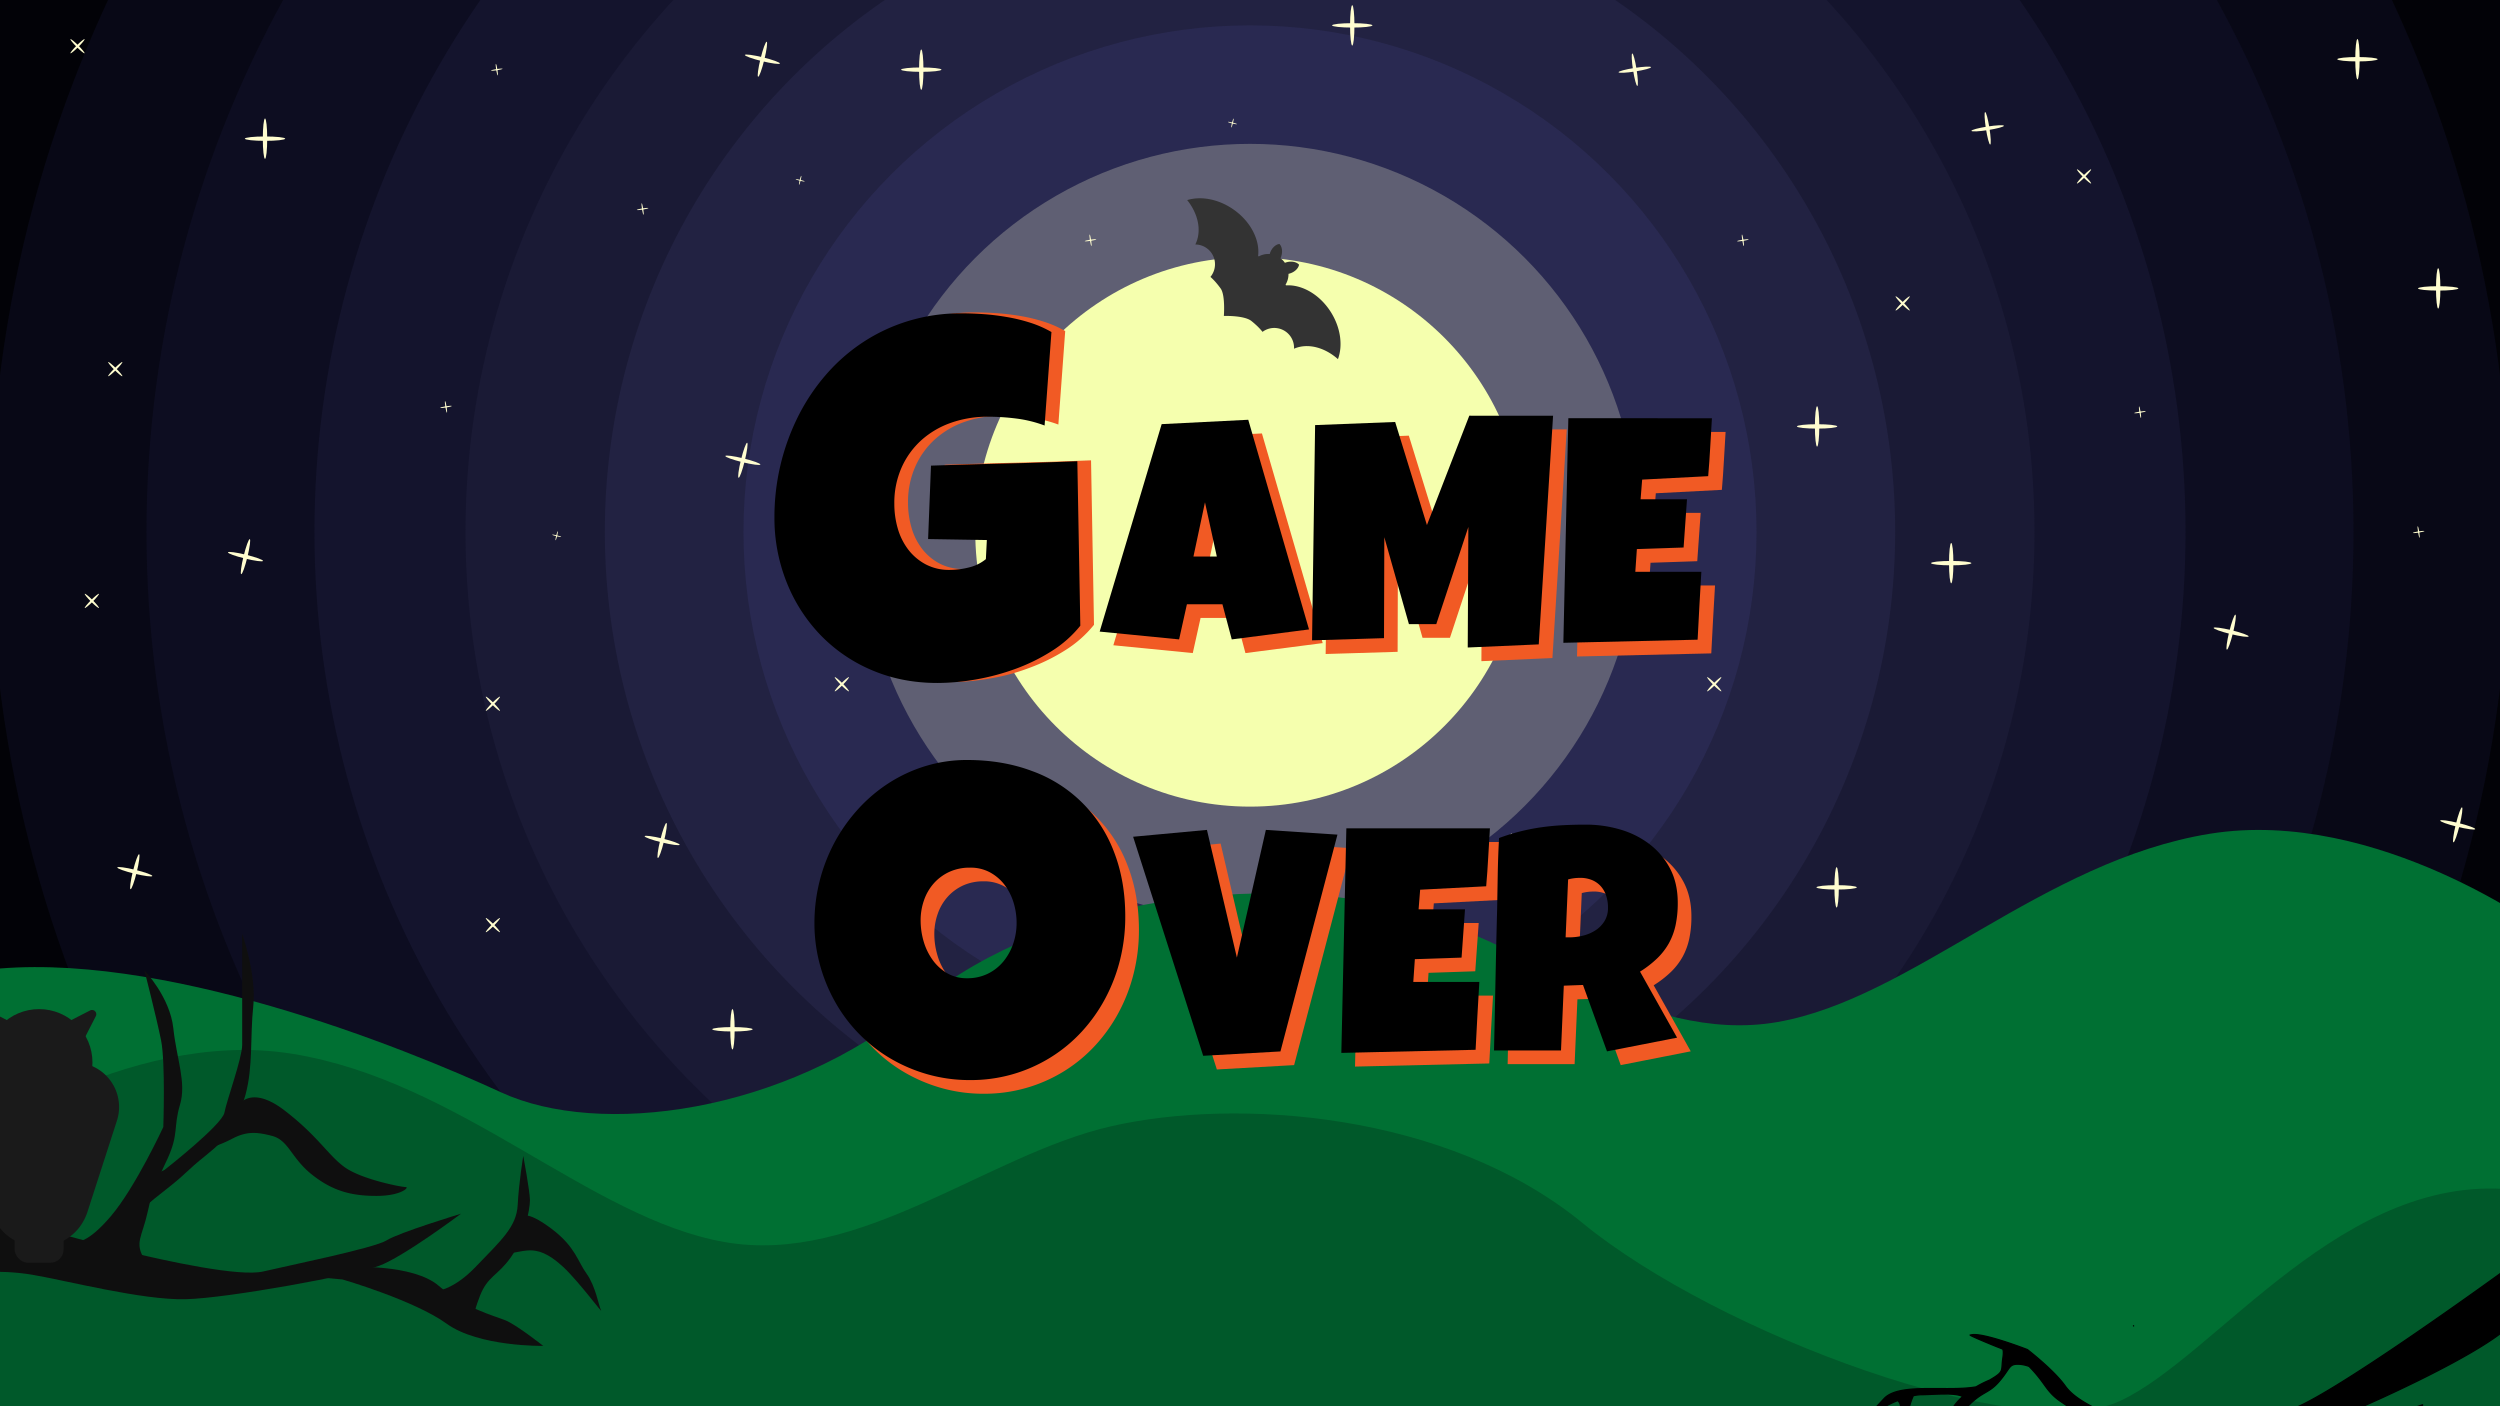 <svg xmlns="http://www.w3.org/2000/svg" width="1920" height="1080" viewBox="0 0 1920 1080">
  <rect x="0" y="0" width="1920" height="1080" fill="#808080" stroke="none"/>
  <defs>
    <style>
      .cls-1 {
        fill: #020207;
      }

      .cls-2 {
        fill: #080816;
      }

      .cls-3 {
        fill: #0d0d21;
      }

      .cls-4 {
        fill: #14142d;
      }

      .cls-5 {
        fill: #1a1a35;
      }

      .cls-6 {
        fill: #222242;
      }

      .cls-7 {
        fill: #292951;
      }

      .cls-8 {
        fill: #bfbfb0;
        opacity: 0.36;
      }

      .cls-9 {
        fill: #f5ffae;
      }

      .cls-10 {
        fill: #333;
      }

      .cls-11 {
        stroke: #000;
        stroke-miterlimit: 10;
      }

      .cls-12 {
        fill: #fffdcf;
      }

      .cls-13 {
        fill: none;
      }

      .cls-14 {
        fill: #007033;
      }

      .cls-15 {
        fill: #00592a;
      }

      .cls-16 {
        fill: #0f0f0f;
      }

      .cls-17 {
        fill: #1a1a1a;
      }

      .cls-18 {
        fill: #f15a24;
      }
    </style>
  </defs>
  <g id="Backgrounds">
    <rect class="cls-1" width="1920" height="828"/>
    <circle class="cls-2" cx="960" cy="408.49" r="967.49"/>
    <circle class="cls-3" cx="960" cy="408.49" r="847.49"/>
    <circle class="cls-4" cx="960" cy="408.49" r="718.49"/>
    <circle class="cls-5" cx="960" cy="408.49" r="602.49"/>
    <circle class="cls-6" cx="960" cy="408.49" r="495.49"/>
    <circle class="cls-7" cx="960" cy="408.49" r="389"/>
    <circle class="cls-8" cx="960" cy="408.49" r="298"/>
    <circle class="cls-9" cx="960" cy="408.49" r="211"/>
    <path class="cls-10" d="M1022.24,239.91c-8.58-13.75-22.37-21.52-34.59-20.74l-.34-.54a14.7,14.7,0,0,0,1-2,15,15,0,0,0,1.25-6.32c.3-.07.6-.14.9-.23,3.92-1.16,6.73-4,7.22-6.82-2-2.14-5.85-2.95-9.77-1.79a9.52,9.52,0,0,0-1.1.39,15.36,15.36,0,0,0-1.63-2s-1.13-1.08-1.75-1.57a11.64,11.64,0,0,0,.45-1.08c1.37-3.85.77-7.76-1.27-9.85-2.89.34-5.82,3-7.19,6.84-.11.3-.2.59-.28.89a15.07,15.07,0,0,0-6.38.91,14.24,14.24,0,0,0-2,.93l-.52-.37c1.43-12.16-5.59-26.35-18.87-35.64-11.61-8.13-25.1-10.48-35.61-7.25,8.64,10.79,11.31,24,6.23,34.1a15.19,15.19,0,0,1,12.39,23.89c-.24.34-.49.68-.75,1h0a46.44,46.44,0,0,1,4.94,5.16c.93,1.11,1.93,2.38,2.95,3.82,3.62,5.1,2.41,21,2.41,21l.7,0c3.08-.05,15.54,0,20.44,3.87,1.38,1.1,2.6,2.16,3.66,3.15a45,45,0,0,1,4.89,5.21h0v0c.33-.24.68-.48,1-.7a15.18,15.18,0,0,1,23.19,13.65c10.35-4.54,23.41-1.17,33.73,8C1031.36,265.54,1029.73,251.94,1022.24,239.91Z"/>
    <path class="cls-11" d="M1751.5,645.34s-3,5,1,15c11.49,25.1-10.51,37.7-22,50-1,2,3-5.48,10-13,14-15,11-38,7-40s-8-4-9,0,5-7,5-7Z"/>
    <path class="cls-11" d="M1744.5,693.42c-22.85,4.22-35.89,5.13-51-12.08,5.15,6.71,5.94,14,19,17,8.63.48,25.24,1.12,28-1Z"/>
    <path class="cls-11" d="M1722.5,698.34c-3.57-3.22-7.22,18.4-8,21-2,7-2,8-7,15s0-9,1-10c2.66-2.67,8.36-22.23,5.45-25.82-1.45-1.18-4.2-3.9-4.2-3.9Z"/>
    <path class="cls-11" d="M1738.5,657.34c8.17,9.27-34,3.65-40,24a21.78,21.78,0,0,1,11-8c7-2,17-5,20-6s5.12,2.42,5.12,2.42Z"/>
    <g>
      <ellipse class="cls-12" cx="1810.53" cy="45.49" rx="1.69" ry="15.49"/>
      <ellipse class="cls-12" cx="1810.53" cy="45.49" rx="15.49" ry="1.69"/>
    </g>
    <g>
      <ellipse class="cls-12" cx="1498.53" cy="432.49" rx="1.69" ry="15.49"/>
      <ellipse class="cls-12" cx="1498.53" cy="432.49" rx="15.49" ry="1.69"/>
    </g>
    <g>
      <ellipse class="cls-12" cx="562.53" cy="790.49" rx="1.69" ry="15.49"/>
      <ellipse class="cls-12" cx="562.53" cy="790.49" rx="15.49" ry="1.69"/>
    </g>
    <g>
      <ellipse class="cls-12" cx="1410.53" cy="681.49" rx="1.69" ry="15.49"/>
      <ellipse class="cls-12" cx="1410.53" cy="681.49" rx="15.49" ry="1.69"/>
    </g>
    <g>
      <ellipse class="cls-12" cx="1872.53" cy="221.49" rx="1.69" ry="15.49"/>
      <ellipse class="cls-12" cx="1872.53" cy="221.49" rx="15.49" ry="1.69"/>
    </g>
    <g>
      <ellipse class="cls-12" cx="707.53" cy="53.49" rx="1.69" ry="15.49"/>
      <ellipse class="cls-12" cx="707.53" cy="53.49" rx="15.49" ry="1.69"/>
    </g>
    <g>
      <ellipse class="cls-12" cx="1038.53" cy="19.49" rx="1.69" ry="15.49"/>
      <ellipse class="cls-12" cx="1038.53" cy="19.49" rx="15.49" ry="1.69"/>
    </g>
    <g>
      <ellipse class="cls-12" cx="203.53" cy="106.49" rx="1.69" ry="15.49"/>
      <ellipse class="cls-12" cx="203.53" cy="106.49" rx="15.49" ry="1.69"/>
    </g>
    <g>
      <ellipse class="cls-12" cx="1395.53" cy="327.49" rx="1.69" ry="15.49"/>
      <ellipse class="cls-12" cx="1395.53" cy="327.49" rx="15.49" ry="1.69"/>
    </g>
    <g>
      <ellipse class="cls-12" cx="1600.53" cy="135.49" rx="0.84" ry="7.69" transform="translate(372.98 1171.43) rotate(-45)"/>
      <ellipse class="cls-12" cx="1600.53" cy="135.49" rx="7.69" ry="0.84" transform="translate(372.98 1171.43) rotate(-45)"/>
    </g>
    <g>
      <ellipse class="cls-12" cx="88.53" cy="283.49" rx="0.84" ry="7.69" transform="translate(-174.53 145.63) rotate(-45)"/>
      <ellipse class="cls-12" cx="88.53" cy="283.49" rx="7.69" ry="0.84" transform="translate(-174.53 145.63) rotate(-45)"/>
    </g>
    <g>
      <ellipse class="cls-12" cx="70.53" cy="461.49" rx="0.84" ry="7.69" transform="translate(-305.66 185.04) rotate(-45)"/>
      <ellipse class="cls-12" cx="70.53" cy="461.49" rx="7.69" ry="0.84" transform="translate(-305.66 185.04) rotate(-45)"/>
    </g>
    <g>
      <ellipse class="cls-12" cx="378.53" cy="540.49" rx="0.84" ry="7.69" transform="translate(-271.31 425.97) rotate(-45)"/>
      <ellipse class="cls-12" cx="378.53" cy="540.49" rx="7.69" ry="0.84" transform="translate(-271.31 425.97) rotate(-45)"/>
    </g>
    <g>
      <ellipse class="cls-12" cx="378.53" cy="710.49" rx="0.84" ry="7.69" transform="translate(-391.52 475.76) rotate(-45)"/>
      <ellipse class="cls-12" cx="378.53" cy="710.49" rx="7.69" ry="0.84" transform="translate(-391.52 475.76) rotate(-45)"/>
    </g>
    <g>
      <ellipse class="cls-12" cx="646.53" cy="525.49" rx="0.84" ry="7.69" transform="translate(-182.21 611.08) rotate(-45)"/>
      <ellipse class="cls-12" cx="646.53" cy="525.49" rx="7.69" ry="0.84" transform="translate(-182.21 611.08) rotate(-45)"/>
    </g>
    <g>
      <ellipse class="cls-12" cx="1316.53" cy="525.49" rx="0.84" ry="7.69" transform="translate(14.03 1084.84) rotate(-45)"/>
      <ellipse class="cls-12" cx="1316.53" cy="525.49" rx="7.69" ry="0.84" transform="translate(14.03 1084.84) rotate(-45)"/>
    </g>
    <g>
      <ellipse class="cls-12" cx="59.53" cy="35.49" rx="0.84" ry="7.69" transform="translate(-7.66 52.49) rotate(-45)"/>
      <ellipse class="cls-12" cx="59.53" cy="35.49" rx="7.69" ry="0.84" transform="translate(-7.66 52.49) rotate(-45)"/>
    </g>
    <g>
      <ellipse class="cls-12" cx="1255.53" cy="53.49" rx="1.38" ry="12.64" transform="translate(6.82 194.72) rotate(-8.89)"/>
      <ellipse class="cls-12" cx="1255.53" cy="53.49" rx="12.64" ry="1.38" transform="translate(6.82 194.72) rotate(-8.89)"/>
    </g>
    <g>
      <ellipse class="cls-12" cx="1526.53" cy="98.49" rx="1.38" ry="12.64" transform="translate(3.12 237.15) rotate(-8.89)"/>
      <ellipse class="cls-12" cx="1526.53" cy="98.49" rx="12.64" ry="1.38" transform="translate(3.12 237.15) rotate(-8.89)"/>
    </g>
    <g>
      <ellipse class="cls-12" cx="585.53" cy="45.49" rx="13.86" ry="1.51" transform="translate(402.27 603.46) rotate(-76.26)"/>
      <ellipse class="cls-12" cx="585.53" cy="45.49" rx="1.51" ry="13.86" transform="translate(402.27 603.46) rotate(-76.26)"/>
    </g>
    <g>
      <ellipse class="cls-12" cx="570.53" cy="353.49" rx="13.86" ry="1.51" transform="translate(91.64 823.73) rotate(-76.26)"/>
      <ellipse class="cls-12" cx="570.53" cy="353.49" rx="1.51" ry="13.86" transform="translate(91.64 823.73) rotate(-76.26)"/>
    </g>
    <g>
      <ellipse class="cls-12" cx="188.53" cy="427.49" rx="13.86" ry="1.51" transform="translate(-271.5 509.09) rotate(-76.26)"/>
      <ellipse class="cls-12" cx="188.53" cy="427.49" rx="1.51" ry="13.86" transform="translate(-271.5 509.09) rotate(-76.26)"/>
    </g>
    <g>
      <ellipse class="cls-12" cx="508.53" cy="645.49" rx="13.86" ry="1.51" transform="translate(-239.27 986.15) rotate(-76.26)"/>
      <ellipse class="cls-12" cx="508.53" cy="645.49" rx="1.51" ry="13.86" transform="translate(-239.27 986.15) rotate(-76.26)"/>
    </g>
    <g>
      <ellipse class="cls-12" cx="1713.53" cy="485.49" rx="13.86" ry="1.51" transform="translate(834.93 2034.67) rotate(-76.26)"/>
      <ellipse class="cls-12" cx="1713.53" cy="485.49" rx="1.51" ry="13.86" transform="translate(834.93 2034.67) rotate(-76.26)"/>
    </g>
    <g>
      <ellipse class="cls-12" cx="1157.53" cy="653.49" rx="13.86" ry="1.51" transform="translate(247.8 1622.67) rotate(-76.26)"/>
      <ellipse class="cls-12" cx="1157.53" cy="653.49" rx="1.51" ry="13.86" transform="translate(247.8 1622.67) rotate(-76.26)"/>
    </g>
    <g>
      <ellipse class="cls-12" cx="1887.53" cy="633.49" rx="13.86" ry="1.51" transform="translate(823.84 2316.53) rotate(-76.26)"/>
      <ellipse class="cls-12" cx="1887.53" cy="633.49" rx="1.51" ry="13.86" transform="translate(823.84 2316.53) rotate(-76.26)"/>
    </g>
    <g>
      <ellipse class="cls-12" cx="103.53" cy="669.49" rx="13.86" ry="1.51" transform="translate(-571.39 611.04) rotate(-76.26)"/>
      <ellipse class="cls-12" cx="103.53" cy="669.49" rx="1.51" ry="13.86" transform="translate(-571.39 611.04) rotate(-76.26)"/>
    </g>
    <g>
      <ellipse class="cls-12" cx="946.53" cy="94.49" rx="3.57" ry="0.39" transform="translate(629.92 991.49) rotate(-76.26)"/>
      <ellipse class="cls-12" cx="946.53" cy="94.49" rx="0.39" ry="3.57" transform="translate(629.92 991.49) rotate(-76.26)"/>
    </g>
    <g>
      <ellipse class="cls-12" cx="614.53" cy="138.49" rx="3.57" ry="0.39" transform="translate(334.04 702.54) rotate(-76.26)"/>
      <ellipse class="cls-12" cx="614.53" cy="138.49" rx="0.39" ry="3.57" transform="translate(334.04 702.54) rotate(-76.26)"/>
    </g>
    <g>
      <ellipse class="cls-12" cx="427.53" cy="411.49" rx="3.57" ry="0.39" transform="translate(-73.73 729.05) rotate(-76.26)"/>
      <ellipse class="cls-12" cx="427.53" cy="411.49" rx="0.39" ry="3.57" transform="translate(-73.73 729.05) rotate(-76.26)"/>
    </g>
    <g>
      <ellipse class="cls-12" cx="837.53" cy="184.49" rx="0.49" ry="4.52" transform="translate(-18.45 131.68) rotate(-8.89)"/>
      <ellipse class="cls-12" cx="837.53" cy="184.49" rx="4.52" ry="0.49" transform="translate(-18.45 131.68) rotate(-8.89)"/>
    </g>
    <g>
      <ellipse class="cls-12" cx="381.53" cy="53.49" rx="0.49" ry="4.52" transform="translate(-3.68 59.62) rotate(-8.89)"/>
      <ellipse class="cls-12" cx="381.53" cy="53.49" rx="4.52" ry="0.49" transform="translate(-3.68 59.62) rotate(-8.89)"/>
    </g>
    <g>
      <ellipse class="cls-12" cx="493.53" cy="160.49" rx="0.49" ry="4.52" transform="translate(-18.88 78.22) rotate(-8.89)"/>
      <ellipse class="cls-12" cx="493.53" cy="160.49" rx="4.52" ry="0.49" transform="translate(-18.88 78.22) rotate(-8.89)"/>
    </g>
    <g>
      <ellipse class="cls-12" cx="342.53" cy="312.49" rx="0.49" ry="4.52" transform="translate(-44.19 56.7) rotate(-8.89)"/>
      <ellipse class="cls-12" cx="342.53" cy="312.49" rx="4.52" ry="0.49" transform="translate(-44.19 56.7) rotate(-8.89)"/>
    </g>
    <g>
      <ellipse class="cls-12" cx="1338.53" cy="184.49" rx="0.49" ry="4.52" transform="translate(-12.43 209.13) rotate(-8.89)"/>
      <ellipse class="cls-12" cx="1338.53" cy="184.49" rx="4.52" ry="0.49" transform="translate(-12.43 209.13) rotate(-8.89)"/>
    </g>
    <g>
      <ellipse class="cls-12" cx="1643.53" cy="316.49" rx="0.49" ry="4.52" transform="translate(-29.17 257.86) rotate(-8.89)"/>
      <ellipse class="cls-12" cx="1643.53" cy="316.49" rx="4.52" ry="0.49" transform="translate(-29.17 257.86) rotate(-8.89)"/>
    </g>
    <g>
      <ellipse class="cls-12" cx="1857.53" cy="408.49" rx="0.49" ry="4.52" transform="translate(-40.82 292.05) rotate(-8.89)"/>
      <ellipse class="cls-12" cx="1857.53" cy="408.49" rx="4.52" ry="0.49" transform="translate(-40.82 292.05) rotate(-8.89)"/>
    </g>
    <rect class="cls-13" width="1918" height="1079"/>
    <path class="cls-14" d="M1955.92,716.37s-130-96.77-258.59-76.07S1468.66,766.81,1365.2,784.91,1164.32,718,1068.54,696s-257.77-11.32-362.28,74.34S459.63,873.43,385,839,121.49,728.27-12.88,745.13l-16.29,12.38,41.42,420.27,233.5,8.22,1688-72.12Z"/>
    <path class="cls-15" d="M-34.17,885.37s130-96.77,258.59-76.07S453.1,935.81,556.55,953.91,757.43,887,853.22,865s257.76-11.32,362.27,74.34S1553.37,1110.43,1628,1076s172.26-178.73,306.63-161.87l16.29,12.38-41.42,420.27L1676,1355-12,1282.88Z"/>
    <g>
      <ellipse class="cls-12" cx="1461.26" cy="233.01" rx="0.84" ry="7.69" transform="translate(263.23 1101.52) rotate(-45)"/>
      <ellipse class="cls-12" cx="1461.26" cy="233.01" rx="7.69" ry="0.84" transform="translate(263.23 1101.52) rotate(-45)"/>
    </g>
    <g>
      <path class="cls-16" d="M-37.55,926.14c9.39,0,96.42,25.6,131.4,34.13s90.44,20.48,108.36,16.21,85.33-17.92,94.71-23.89,57.17-20.48,57.17-20.48S309.72,965.39,291,972.22,175.76,997,142.48,997.81,50.34,983.31,24.74,979s-52.9-1.71-60.58.85S-37.55,926.14-37.55,926.14Z"/>
      <path class="cls-16" d="M268.76,973.07s48.64-2.56,68.26,14.5,42.67,23,51.2,26.45,29,19.63,29,19.63-49.49.85-74.23-17.07-79.89-33.94-79.89-33.94l-29.33-2.75Z"/>
      <path class="cls-16" d="M331.05,991.84s14.51,1.71,34.13-18.77,31.57-30.72,32.42-47.78,4.27-37.55,4.27-37.55S407,915.05,407,921.87s-4.27,29-14.51,43.52-17.91,14.5-23.89,29.86-6,22.19-6,22.19Z"/>
      <path class="cls-16" d="M401.87,933.82s4.27-3.41,22.18,10.24,19.63,24.74,26.45,34.13,9.39,24.74,11.1,28.15-17.07-22.18-29-33.27S413,960.27,407,960.27s-19.63,3.41-19.63,3.41Z"/>
      <path class="cls-16" d="M58.56,953.42s8,2.58,26.76-19.6,40.1-68.26,40.1-68.26,1.71-49.49-1.71-66.55-12.79-53.76-12.79-53.76,19.62,20.48,22.18,44.37,10.24,41.81,5.12,58.88-.85,22.18-9.39,41-11.09,21.33-15.36,41-10.6,23.74-2.31,37S122.86,985,122.86,985Z"/>
      <path class="cls-16" d="M126.36,898.49s44.28-34.64,46-44S186,812.66,186,802.42V717.1s11.09,31.57,8.53,55.46,0,46.07-6,68.26-12.8,32.42-29.86,46.07-13.66,12.8-29.87,25.6-21.33,16.21-24.74,27.3,5.12-33.27,5.12-33.27Z"/>
      <path class="cls-16" d="M183.44,848.5s9.39-15.36,35,4.26,33.28,34.13,46.08,43.52,43.51,15.36,46.93,15.36-3.42,6.82-22.19,6.82-33.27-3.41-49.49-16.21S221.84,875.8,209,872.39,188.56,869,177.47,875a98.41,98.41,0,0,1-23.89,8.53L180,856.18Z"/>
    </g>
    <g>
      <rect class="cls-17" x="11.23" y="909.97" width="37.59" height="59.79" rx="10.14"/>
      <path class="cls-17" d="M30.26,816h27A34.17,34.17,0,0,1,89.8,860.68L67.25,930.47h0c-11.6,35.89-62.38,35.89-74,0h0l-22.56-69.79C-37.22,836.11-22.59,816,3.24,816Z"/>
      <g>
        <path class="cls-17" d="M8.5,798,3,803.5a3.25,3.25,0,0,1-5.19-.82l-7-13.66-4.44-8.68A3.26,3.26,0,0,1-9.2,776l8.67,4.44,13.66,7a3.06,3.06,0,0,1,.82,5.19Z"/>
        <path class="cls-17" d="M51.55,798,57,803.5a3.25,3.25,0,0,0,5.19-.82l7-13.66,4.44-8.68A3.26,3.26,0,0,0,69.25,776l-8.68,4.44-13.66,7a3.06,3.06,0,0,0-.81,5.19Z"/>
      </g>
      <circle class="cls-17" cx="30.02" cy="816" r="41"/>
    </g>
    <g>
      <path class="cls-11" d="M1928.77,971.91s-147.43,107.66-172.8,111.48c-26.91,4-63.24,11.36-98.74,19.59-3.52-1.4-8.22-3.38-14.53-6.19-27.59-12.28-47.92-20.1-56.64-32.38s-29-27.91-29-27.91c-3.45-1.35-36.34-13.85-43.56-11.17,0,0-4.36-1.12,14.52,6.7,4,1.67,7.29,2.94,10,4,.58.83.81,2.64.15,7.15-1.45,10,1.46,10-10.16,16.75a82.24,82.24,0,0,0-10.37,5.19c-23,4-59.62-3.54-70.95,9.33-7.26,7.82-16,16.75-16,16.75,4-3.59,15.08-10.85,26.79-15.6,5,4.64,0,11-2.1,21.18a14.23,14.23,0,0,0-.16,1.56c-1.07,1.56-2.82,4.14-5.65,8.49-8.71,13.4-13.07,11.17-17.42,22.33s-2.91,15.63-2.91,20.1,1.45-8.93,7.26-17.86,5.81-12.29,13.07-15.64c6.78-3.12,6-6.35,9.37-4.9a62.93,62.93,0,0,1,5.15,11.6c2.91,10,2.91,15.63,2.91,15.63s1.45-23.44-2.91-30.14c-4.69-4.92,2.5-30.44,5.37-36.08a35.08,35.08,0,0,1,7.7-.77c10.06-.23,23.92-1.61,30.26,1.39-6.75,6-11.1,12.91-11.38,19.83,0,4.46,0,4.46,13.07-10s17.43-11.17,26.14-21.22,7.26-13.4,14.52-13.4a25.78,25.78,0,0,1,8.58,1.7l1.59,1.65c11.61,12.28,11.61,17.87,23.23,25.68s13.07,8.93,20.33,16.75,13.07,5.58,11.62,15.63a35.41,35.41,0,0,1-.95,4.48c-32.49,8.46-60.07,16.87-73,23-13-5.6-28.3-19.87-30.61-23-9.29-13.75-28.47-14-40.66-11.17,8.72,1.47,21.16,6.46,31.29,12.92,1.65,7.19,4.06,6.86-11,20.58-7.26,7.82-5.81,11.17-16,23.45s-14.52,14.52-14.52,14.52,23.23-11.17,26.14-19,11.61-12.28,20.33-23.44c3.6-4.62,6.21-5.5,7.89-5.37a28,28,0,0,1,2.27,3.13c5.81,7.82,8.71,7.82,7.26,15.63a19.29,19.29,0,0,0-.39,2c-8.7,5.46-14.39,10-15.93,13.36-1.22,2.69,9.06-.87,65.7-18.74,5.23-1.65,11.12-3.3,17.5-5,17.69,22.59,1.43,10.51-11.21,54.54-1.46.51-4.39,1.07-22.27-.46-26.14-2.23-43.56,5.59-52.28,0s-16-5.58-14.52-4.46c3.93,7,9.44,10.65,17.6,12.2-25.7,13.25-44.8-3.82-53.58-16.48-1.46-1.11-2.91,6.7,8.71,14.52s16,16.75,27.59,15.63,14.52-5.58,24.69-8.93a69.16,69.16,0,0,0,9.62-4c2.79-.14,5.75-.36,8.94-.66,18.88-1.12,30.49-4.47,34.85,1.12a65.91,65.91,0,0,1,4.82,7.29c-13.12,14.9-55.4,20.17-65.81,21.74,15.91,6,40.81,5.15,62.44-10,18.88-11.17,29-15.63,33.4-38s10.17-23.45,20.33-41.32c3.86-6.78,6.46-10.34,8.2-12.15,20.14-4.14,41.63-8.13,61.79-11.79,4.63,7.4,6.17,17.32,6.46,27.85-1.67,1.6-3.86,3.61-6.75,6.14-20.33,17.87-29,20.1-37.75,30.15-7.57,8.72-14,14.92-16.56,21.52-14.12,3.25-47,4.73-53.15,20.91a31.66,31.66,0,0,1,16-8.93c10.16-2.24,24.68-5.59,29-6.7a7.15,7.15,0,0,1,6.33,1.63c-1.81,6.36-4.63,12-3.42,12.88s7.67-18.15,15.8-28.08a45.31,45.31,0,0,1,7.43,2.4c5.35,2.06,9.44,24-5.77,40.49-32.31,4.54-51,5.25-72.65-13.69,7.49,7.49,8.62,15.63,27.59,19l1.92.08.19.12c4.23,4-4.06,25.85-7.91,28.83-1.46,1.12-8.72,19-1.46,11.17s7.26-8.93,10.17-16.75c.94-2.4,4.72-19.26,8.92-23,12.09.3,25.89.22,28.84-1.52a106.61,106.61,0,0,0-14.22,14.27c16.77-13.65,48.22-27.72,31.64-55.58-4.16-8-3.11-13.11-2.17-15.38,14.3-11.27,18.69-24.12,37.27-13.78-.12,2.73-.21,5.39-.25,8-1.45,19-8.71,32.38-23.23,58.06-5.13,9.07-9.23,29.47-7.26,31.26,3.6,3.29,33.4-41.31,42.11-58.06,3.47-6.67,6.93-25.89,9.85-46.62,2.25-2.09,4.91-4.41,7.58-7,5.8-5.58,10.16-3.35,24.68-3.35a27,27,0,0,1,7.21,1,108.57,108.57,0,0,0,10.22,7.89c13.07,8.93,8.71,6.7,11.61,14.51,1.78,2.92,3.23,5.58,4.43,8l-1-1.18c-19.42-8.34-27.69,32.1-41.2,32.21-10.17,3.35-29,13.4-29,13.4l-7.26,8.93s17.42-8.93,31.94-14.51,20.33-14.52,26.14-20.1c11.36-15.73,14.75-7.94,24.59-6.63,2.71,16.52-11.91,21.36-18.78,42.36,11.83-13.19,46.45-39.57,29-59.18a137,137,0,0,1-10.67-13,53.73,53.73,0,0,0,9.22,1.86c20.33,2.23,110.36-15.64,110.36-15.64s-39.38,1.52-70.92,1.83c-12.57-5.68-13.87-25.66-7.49-36.44,4.35-8.93,4.35-22.33,13.07-26.8s17.42-11.16,16-11.16c-28.25,9.29-36.8,20.17-42.11,44.66,0,5.58-1.45,8.93-4.36,15.63s0,8.93-4.35,11.17a27.17,27.17,0,0,0-3.8,2.43c-.74-.06-1.41-.13-2-.2-18.88-2.23-33.4-11.17-62.45-23.45-8.24-3.48-13.08-5.35-15.84-6.23.56-5.09,1.05-9.74,1.45-13.69,9.08-1.67,17.39-3.22,24.56-4.64,20-4,136.17-54,171.35-82.45C1966.92,986.68,1928.77,971.91,1928.77,971.91Z"/>
      <path class="cls-11" d="M1638.84,1018l-.31.25C1638.15,1018.81,1638.28,1018.66,1638.84,1018Z"/>
    </g>
    <g>
      <g>
        <path class="cls-18" d="M840.19,479.84a88,88,0,0,1-21.8,19.36,143.09,143.09,0,0,1-27.82,13.72,153.83,153.83,0,0,1-30.45,8.18,173.44,173.44,0,0,1-29.7,2.72q-27.25,0-50.18-9.77a119.6,119.6,0,0,1-39.57-27,124.55,124.55,0,0,1-26-40.51,132.78,132.78,0,0,1-9.4-50.18,172.68,172.68,0,0,1,18.14-77.16,155.16,155.16,0,0,1,21.33-32,137.86,137.86,0,0,1,28.57-25.09,135,135,0,0,1,35-16.35,137.51,137.51,0,0,1,40.6-5.83q8.08,0,17.29.66a182.69,182.69,0,0,1,18.33,2.25,129.49,129.49,0,0,1,17.76,4.42,82,82,0,0,1,15.79,7l-5.26,71.8A95.91,95.91,0,0,0,791,320.73a175.11,175.11,0,0,0-21.9-1.41,84,84,0,0,0-28.1,4.61,67.32,67.32,0,0,0-22.74,13.25A62.41,62.41,0,0,0,703,358.23a67,67,0,0,0-5.64,28A68,68,0,0,0,700,405.13a48.7,48.7,0,0,0,8,16.16,41,41,0,0,0,13.35,11.37A38.17,38.17,0,0,0,739.82,437a61.57,61.57,0,0,0,14.75-1.88,32.39,32.39,0,0,0,13.07-6.39l.75-14.67-45.11-.75,2.25-56.39q28-.93,56-1.59t56.39-1.79Z"/>
        <path class="cls-18" d="M1015.82,493.9l-59.33,7.66-7.17-27H922.05l-6,27-61-6,47.61-159.33,66.5-3.35Zm-70.81-56-9.09-41.62-8.85,41.62Z"/>
        <path class="cls-18" d="M1203.26,329.79l-11,175.59-54.54,2.4.48-92.58-24.64,74.63h-21.06l-18.9-66.74-.23,77.51-55.27,1.67,2.4-165.3,61.48-2.39,24.4,79.18,32.53-84Z"/>
        <path class="cls-18" d="M1325.26,331.71q-.72,11.24-1.31,22.24t-1.56,22.25l-50.72,2.63-1.19,15.07h35.64L1303.49,431l-35.88,1.2-1.2,17.46h50.72q-.72,13.17-1.5,26.14t-1.37,26l-103.11,2.39L1215,331.71Z"/>
        <path class="cls-18" d="M874.7,714.44a135.9,135.9,0,0,1-4,33,129,129,0,0,1-11.37,29.79,123.24,123.24,0,0,1-18,25.47,114.74,114.74,0,0,1-23.87,19.83A116,116,0,0,1,755.53,840a118.21,118.21,0,0,1-32.23-4.32,122.35,122.35,0,0,1-28.67-12.13,115,115,0,0,1-24.15-18.79,116.56,116.56,0,0,1-18.42-24.44,125.54,125.54,0,0,1-11.84-28.85A120.87,120.87,0,0,1,636,719.33a131.41,131.41,0,0,1,15.32-61.65,127.48,127.48,0,0,1,18-25.57A118.1,118.1,0,0,1,692.85,612a113.44,113.44,0,0,1,28.29-13.16,108.45,108.45,0,0,1,32.14-4.7q27.26,0,49.71,8.46a105.35,105.35,0,0,1,63,62.12Q874.71,687,874.7,714.44Zm-83.45,4.89a53.17,53.17,0,0,0-2.35-15.7A43.37,43.37,0,0,0,782,690.1a35.26,35.26,0,0,0-11.19-9.59,31.33,31.33,0,0,0-15.32-3.66A37.43,37.43,0,0,0,739.74,680a36.39,36.39,0,0,0-11.93,8.74,38.31,38.31,0,0,0-7.61,13,46.54,46.54,0,0,0-2.64,15.7,57.44,57.44,0,0,0,2.26,15.79,46.76,46.76,0,0,0,6.77,14.28,35.85,35.85,0,0,0,11.18,10.34,29.91,29.91,0,0,0,15.51,3.95,35.39,35.39,0,0,0,15.88-3.48,35.85,35.85,0,0,0,11.94-9.4,43.1,43.1,0,0,0,7.51-13.63A48.9,48.9,0,0,0,791.25,719.33Z"/>
        <path class="cls-18" d="M1037.66,651.45,993.88,818l-59.33,3.35L880.73,653.12l56.69-5.26,23,98.08,22.25-98.08Z"/>
        <path class="cls-18" d="M1154.76,646.66q-.72,11.25-1.31,22.25t-1.56,22.25l-50.72,2.63L1100,708.86h35.64L1133,745.94l-35.88,1.2-1.2,17.46h50.72q-.72,13.17-1.5,26.14t-1.37,26l-103.11,2.4,3.83-172.49Z"/>
        <path class="cls-18" d="M1299,703.84a81.31,81.31,0,0,1-1.61,16.92,51.09,51.09,0,0,1-5.08,13.94,50.23,50.23,0,0,1-9,11.72,79.94,79.94,0,0,1-13.28,10.29l28.47,50.71L1244.71,818l-18.42-51-14.83.48-2.16,49.76h-51.43q.6-27.27,1.14-54.3t1.25-54.31q.24-13.75.48-27.27t1-27.27a154.29,154.29,0,0,1,32.83-8.31q8.19-1.14,16.63-1.56t17.28-.42a92.64,92.64,0,0,1,26.38,3.77,68.53,68.53,0,0,1,22.54,11.3,56.66,56.66,0,0,1,15.73,18.78Q1299,688.89,1299,703.84Zm-53.58,3.83a29.27,29.27,0,0,0-1.38-9.21,20.52,20.52,0,0,0-4.06-7.24,18.71,18.71,0,0,0-6.7-4.78,23.45,23.45,0,0,0-9.39-1.74,35.69,35.69,0,0,0-4.67.3,32,32,0,0,0-4.42.9l-1.92,44.49h2.87a43.39,43.39,0,0,0,10.47-1.31,31.14,31.14,0,0,0,9.57-4.07,22.6,22.6,0,0,0,6.94-7.06A19,19,0,0,0,1245.43,707.67Z"/>
      </g>
      <g>
        <path d="M829.69,480.54a87.87,87.87,0,0,1-21.8,19.36,143.09,143.09,0,0,1-27.82,13.72,175.92,175.92,0,0,1-30.45,8.18,173.44,173.44,0,0,1-29.7,2.72q-27.25,0-50.18-9.77a119.6,119.6,0,0,1-39.57-27,124.55,124.55,0,0,1-26-40.51,132.78,132.78,0,0,1-9.4-50.18,172.68,172.68,0,0,1,18.14-77.16,154.89,154.89,0,0,1,21.33-32,138.12,138.12,0,0,1,28.57-25.09,135,135,0,0,1,35-16.35,137.51,137.51,0,0,1,40.6-5.83q8.08,0,17.3.66A182.85,182.85,0,0,1,774,243.61,129.49,129.49,0,0,1,791.72,248a82,82,0,0,1,15.79,7l-5.26,71.8a95.91,95.91,0,0,0-21.71-5.36,175,175,0,0,0-21.9-1.41,84,84,0,0,0-28.1,4.61,67.32,67.32,0,0,0-22.74,13.25,62.41,62.41,0,0,0-15.32,21.05,67,67,0,0,0-5.64,28,68,68,0,0,0,2.63,18.89,48.89,48.89,0,0,0,8,16.16,41,41,0,0,0,13.35,11.37,38.17,38.17,0,0,0,18.51,4.33,61.71,61.71,0,0,0,14.76-1.88,32.41,32.41,0,0,0,13.06-6.39l.75-14.67L712.78,414,715,357.61q28-.93,56-1.59t56.39-1.79Z"/>
        <path d="M1005.32,483.4,946,491.06l-7.18-27H911.55l-6,27-61-6,47.61-159.33,66.5-3.35Zm-70.81-56-9.09-41.62-8.85,41.62Z"/>
        <path d="M1192.76,319.29l-11,175.6-54.54,2.39.48-92.58-24.64,74.64h-21l-18.9-66.75-.24,77.51-55.26,1.68L1010,326.47l61.48-2.39,24.4,79.18,32.54-84Z"/>
        <path d="M1314.76,321.21q-.72,11.24-1.31,22.25t-1.56,22.24l-50.71,2.63-1.2,15.08h35.64L1293,420.49l-35.88,1.19-1.2,17.47h50.72q-.72,13.16-1.5,26.13t-1.37,26l-103.11,2.39,3.83-172.48Z"/>
        <path d="M864.2,703.94a136.33,136.33,0,0,1-3.94,33,129.42,129.42,0,0,1-11.38,29.79,123.24,123.24,0,0,1-18,25.47A114.74,114.74,0,0,1,807,812,115.73,115.73,0,0,1,745,829.5a118.21,118.21,0,0,1-32.23-4.32,121.93,121.93,0,0,1-28.67-12.13A115.22,115.22,0,0,1,660,794.26a116.91,116.91,0,0,1-18.42-24.44A125.81,125.81,0,0,1,629.72,741a120.87,120.87,0,0,1-4.23-32.14,131.41,131.41,0,0,1,15.32-61.65,128,128,0,0,1,18-25.57,118.71,118.71,0,0,1,23.59-20.11,113.44,113.44,0,0,1,28.29-13.16,108.44,108.44,0,0,1,32.14-4.69q27.26,0,49.72,8.45a105.35,105.35,0,0,1,63,62.13Q864.21,676.49,864.2,703.94Zm-83.45,4.89a53.17,53.17,0,0,0-2.35-15.7,43.37,43.37,0,0,0-6.86-13.53A35.26,35.26,0,0,0,760.35,670,31.33,31.33,0,0,0,745,666.35a37.5,37.5,0,0,0-15.78,3.19,36.32,36.32,0,0,0-11.94,8.74,38.4,38.4,0,0,0-7.61,13,46.58,46.58,0,0,0-2.63,15.7,57.37,57.37,0,0,0,2.25,15.79A46.89,46.89,0,0,0,716.09,737a36,36,0,0,0,11.18,10.34,29.91,29.91,0,0,0,15.51,3.95,35.39,35.39,0,0,0,15.88-3.48,35.85,35.85,0,0,0,11.94-9.4,43.16,43.16,0,0,0,7.52-13.62A49.26,49.26,0,0,0,780.75,708.83Z"/>
        <path d="M1027.16,641l-43.78,166.5-59.33,3.35L870.23,642.62l56.7-5.26,23,98.08,22.25-98.08Z"/>
        <path d="M1144.26,636.17q-.72,11.24-1.31,22.24t-1.56,22.25l-50.71,2.63-1.2,15.07h35.64l-2.63,37.08-35.88,1.2-1.2,17.46h50.72q-.72,13.17-1.5,26.14t-1.37,26l-103.11,2.39L1034,636.17Z"/>
        <path d="M1288.52,693.34a81.44,81.44,0,0,1-1.62,16.93,51,51,0,0,1-5.08,13.93,50.23,50.23,0,0,1-9,11.72,79.94,79.94,0,0,1-13.28,10.29L1288,796.93l-53.83,10.52-18.42-51L1201,757l-2.15,49.76h-51.44q.6-27.27,1.14-54.3t1.25-54.3q.24-13.75.48-27.28t1-27.27a154.29,154.29,0,0,1,32.83-8.31q8.19-1.14,16.63-1.56t17.28-.42a92.59,92.59,0,0,1,26.38,3.77,68.41,68.41,0,0,1,22.55,11.31,56.55,56.55,0,0,1,15.72,18.78Q1288.51,678.39,1288.52,693.34Zm-53.59,3.83a29.27,29.27,0,0,0-1.38-9.21,20.36,20.36,0,0,0-4.06-7.24,18.71,18.71,0,0,0-6.7-4.78,23.42,23.42,0,0,0-9.39-1.74,35.69,35.69,0,0,0-4.67.3,32,32,0,0,0-4.42.9l-1.92,44.49h2.88a43.37,43.37,0,0,0,10.46-1.31,31.14,31.14,0,0,0,9.57-4.07,22.49,22.49,0,0,0,6.94-7.06A19,19,0,0,0,1234.93,697.17Z"/>
      </g>
    </g>
  </g>
</svg>
